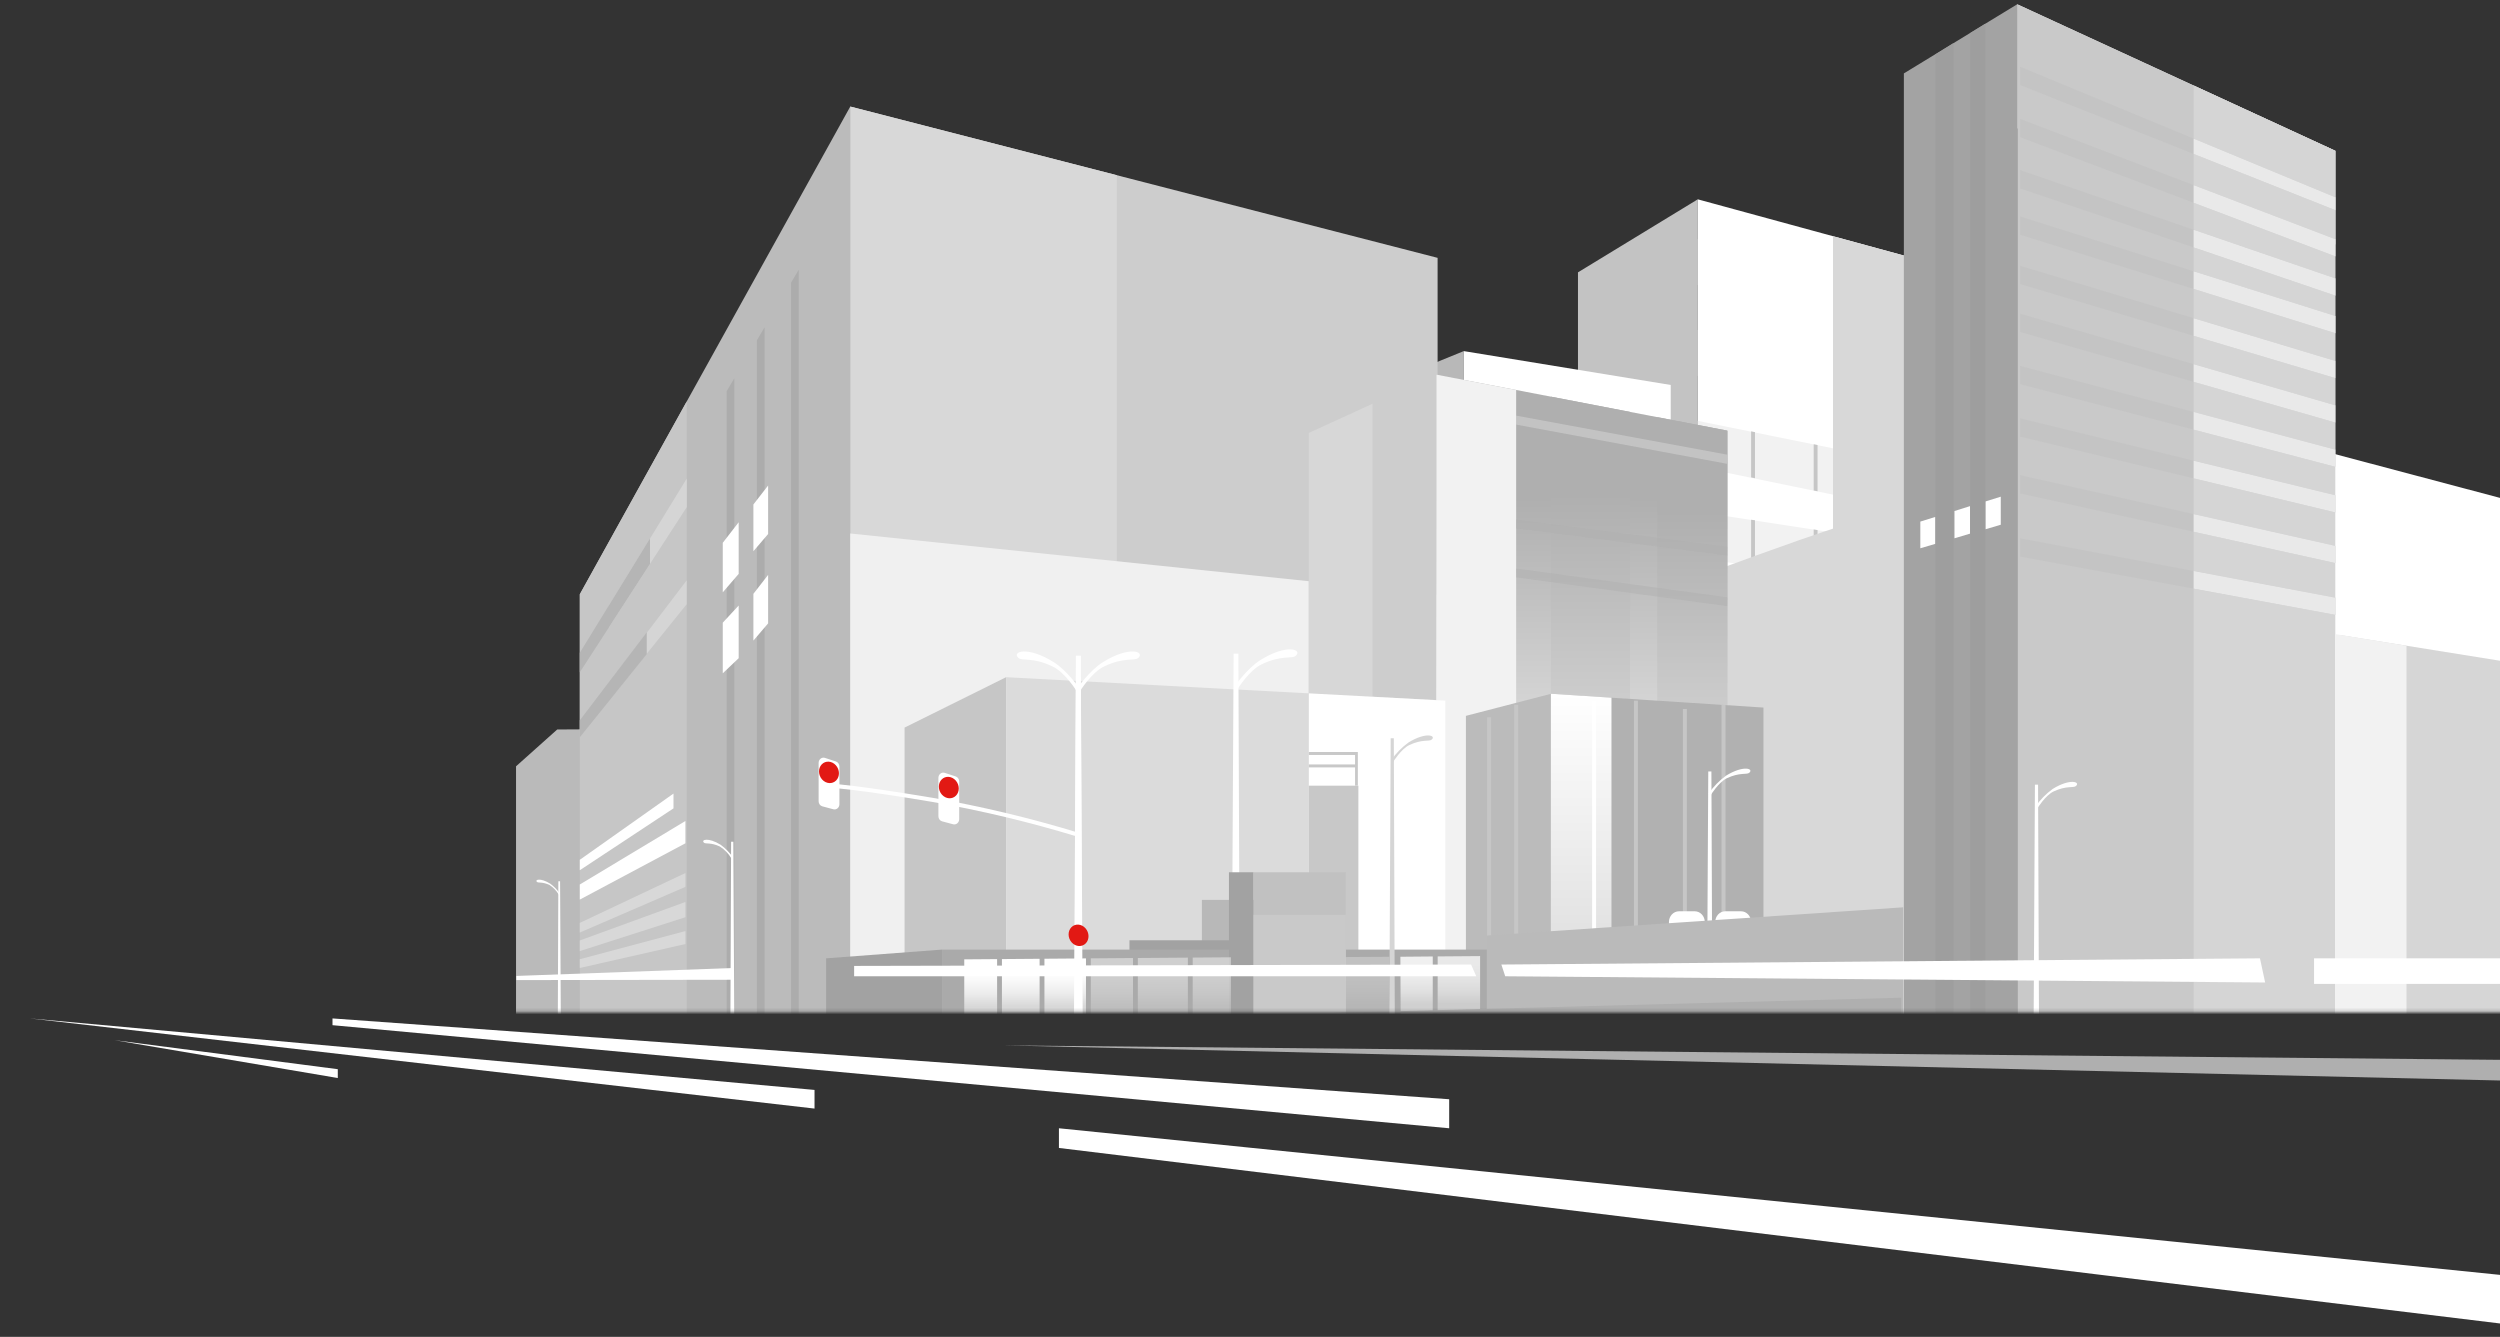 <svg width="748" height="400" viewBox="0 0 748 400" fill="none" xmlns="http://www.w3.org/2000/svg">
<rect x="0" y="0" width="748" height="400" fill="#333333" stroke="none"/>
<g clip-path="url(#clip0_28_2)">
<path d="M603.545 1.276V38.393L698.727 73.117V45.127L603.545 1.276Z" fill="#E6E6E6"/>
<path d="M698.727 73.117V45.127L656.333 25.595V57.925L698.727 73.117Z" fill="#C4C4C4"/>
<path d="M472.13 110.644V137.369L499.877 131.639V115.183L472.13 110.644Z" fill="#D8D8D8"/>
<path d="M240.088 123.194L235.395 130.064V114.65L240.088 107.122V123.194Z" fill="white"/>
<path d="M573.532 102.161L507.969 85.271V71.53L573.532 88.234V102.161Z" fill="#F2F2F2"/>
<path d="M573.532 128.403L507.969 112.467V98.726L573.532 114.476V128.403Z" fill="#F2F2F2"/>
<path d="M525.091 116.497V102.719L523.935 102.434V116.212L525.091 116.497Z" fill="#C6C6C6"/>
<path d="M523.935 89.239L525.091 89.549V75.759L523.935 75.461V89.239Z" fill="#C6C6C6"/>
<path d="M542.653 80.298V94.138L543.809 94.435V80.595L542.653 80.298Z" fill="#C6C6C6"/>
<path d="M542.653 106.998V120.838L543.809 121.123V107.283L542.653 106.998Z" fill="#C6C6C6"/>
<path d="M561.381 111.562V125.451L562.537 125.736V111.847L561.381 111.562Z" fill="#C6C6C6"/>
<path d="M561.381 85.147V99.036L562.537 99.334V85.444L561.381 85.147Z" fill="#C6C6C6"/>
<path d="M398.914 137.493L437.956 122.214V105.051L398.914 120.974V137.493Z" fill="#B8B8B8"/>
<path d="M574.561 50.671L579.07 48.228V40.303L574.561 42.833V50.671Z" fill="white"/>
<path d="M584.781 61.001L589.429 58.632V50.386L584.781 52.841V61.001Z" fill="white"/>
<path d="M574.561 85.866L579.07 83.745V75.771L574.561 77.954V85.866Z" fill="white"/>
<path d="M574.561 66.197L579.07 63.903V55.842L574.561 58.211V66.197Z" fill="white"/>
<path d="M584.781 81.091L589.429 78.909V70.761L584.781 73.006V81.091Z" fill="white"/>
<path d="M594.03 31.945V40.117L598.631 37.624V29.378L594.03 31.945Z" fill="white"/>
<path d="M584.781 45.127L589.429 42.61V34.512L584.781 37.116V45.127Z" fill="white"/>
<path d="M594.03 56.289L598.631 53.945V45.549L594.03 47.967V56.289Z" fill="white"/>
<path d="M594.03 76.763L598.631 74.618V66.296L594.03 68.529V76.763Z" fill="white"/>
<mask id="mask0_28_2" style="mask-type:luminance" maskUnits="userSpaceOnUse" x="-76" y="-373" width="933" height="676">
<path d="M856.72 -372.204H-75.736V302.853H856.72V-372.204Z" fill="white"/>
</mask>
<g mask="url(#mask0_28_2)">
<path d="M698.727 330.868L603.545 327.346V1.276L698.727 45.127V330.868Z" fill="#C9C9C9"/>
<path d="M192.549 305.333L154.398 305.098V229.276L166.722 218.263L192.549 218.114V305.333Z" fill="#BABABA"/>
<path d="M173.474 303.473H254.401V31.883L173.474 177.81V303.473Z" fill="#BBBBBB"/>
<path d="M205.463 120.131L173.474 177.81V303.473H205.463V120.131Z" fill="#C6C6C6"/>
<path d="M430.129 303.473H254.401V31.883L430.129 77.148V303.473Z" fill="#CDCDCD"/>
<path d="M334.172 52.432L254.401 31.883V303.473H334.172V52.432Z" fill="#D8D8D8"/>
<path d="M430.129 303.473H254.401V159.617L430.129 177.909V303.473Z" fill="#F0F0F0"/>
<path d="M507.97 305.953L472.13 305.842V81.488L507.97 59.637V305.953Z" fill="#C3C3C3"/>
<path d="M464.431 304.713H437.956V214.741L464.431 207.573V304.713Z" fill="#D8D8D8"/>
<path d="M586.585 314.225L507.97 312.923V59.637L586.585 81.079V314.225Z" fill="white"/>
<path d="M499.877 131.639L437.956 144.45V105.051L499.877 115.183V131.639Z" fill="white"/>
<path d="M664.263 325.672L748.405 328.363V149.076L664.263 126.753V325.672Z" fill="white"/>
<path d="M656.333 25.595V329.293L698.727 330.868V45.127L656.333 25.595Z" fill="#D5D5D5"/>
<path d="M228.77 97.908L226.458 101.802V305.023H228.77V97.908Z" fill="#ACACAC"/>
<path d="M217.406 305.023H219.718V113.161L217.406 117.055V305.023Z" fill="#ACACAC"/>
<path d="M238.99 80.695L236.678 84.588V305.023H238.99V80.695Z" fill="#ACACAC"/>
<path d="M221.013 171.708L216.25 177.227V162.407L221.013 156.256V171.708Z" fill="white"/>
<path d="M221.013 196.933L216.25 201.459V186.305L221.013 181.171V196.933Z" fill="white"/>
<path d="M229.822 159.778L225.417 164.925V150.936L229.822 145.269V159.778Z" fill="white"/>
<path d="M229.822 186.516L225.417 191.662V177.673L229.822 172.006V186.516Z" fill="white"/>
<path d="M182.075 187.867L205.486 151.717V143.173L182.075 181.369V187.867Z" fill="#D5D5D5"/>
<path d="M183.659 207.809L205.463 180.774V173.63L183.659 202.303V207.809Z" fill="#D5D5D5"/>
<path d="M173.474 260.378L201.509 241.863V237.436L173.474 257.253V260.378Z" fill="white"/>
<path d="M205.07 278.571L173.474 286.992V289.621L205.07 282.453V278.571Z" fill="#D8D8D8"/>
<path d="M205.07 261.209L173.474 276.128V279.017L205.07 265.351V261.209Z" fill="#D8D8D8"/>
<path d="M205.07 269.865L173.474 281.386V284.561L205.07 274.429V269.865Z" fill="#D8D8D8"/>
<path d="M205.07 245.645L173.474 264.644V269.158L205.07 252.317V245.645Z" fill="white"/>
<path d="M573.532 153.168L507.97 139.663V125.922L573.532 139.241V153.168Z" fill="#F2F2F2"/>
<path d="M573.532 177.14L507.97 166.859V153.119L573.532 163.201V177.14Z" fill="#F2F2F2"/>
<path d="M573.532 202.712L507.97 194.056V180.327L573.532 188.785V202.712Z" fill="#F2F2F2"/>
<path d="M573.532 228.346L507.97 221.252V207.524L573.532 215.138V228.346Z" fill="#F2F2F2"/>
<path d="M573.532 252.714L507.97 248.448V234.72L573.532 238.788V252.714Z" fill="#F2F2F2"/>
<path d="M573.532 278.212L507.97 275.657V261.916L573.532 264.272V278.212Z" fill="#F2F2F2"/>
<path d="M525.091 169.464V155.673L523.935 155.5V169.278L525.091 169.464Z" fill="#C6C6C6"/>
<path d="M525.091 143.086V129.296L523.935 129.06V142.838L525.091 143.086Z" fill="#C6C6C6"/>
<path d="M543.809 250.767V236.927L542.653 236.853V250.693L543.809 250.767Z" fill="#C6C6C6"/>
<path d="M542.653 211.517V224.972L543.809 225.109V211.653L542.653 211.517Z" fill="#C6C6C6"/>
<path d="M542.653 184.767V198.607L543.809 198.756V184.916L542.653 184.767Z" fill="#C6C6C6"/>
<path d="M542.653 132.917V146.757L543.809 146.992V133.152L542.653 132.917Z" fill="#C6C6C6"/>
<path d="M542.653 158.414V172.254L543.809 172.44V158.6L542.653 158.414Z" fill="#C6C6C6"/>
<path d="M525.091 196.251V182.46L523.935 182.312V196.089L525.091 196.251Z" fill="#C6C6C6"/>
<path d="M525.091 223.05V209.446L523.935 209.309V222.926L525.091 223.05Z" fill="#C6C6C6"/>
<path d="M561.382 161.341V175.23L562.538 175.416V161.514L561.382 161.341Z" fill="#C6C6C6"/>
<path d="M525.091 249.527V235.749L523.935 235.675V249.453L525.091 249.527Z" fill="#C6C6C6"/>
<path d="M561.382 136.774V150.663L562.538 150.911V137.009L561.382 136.774Z" fill="#C6C6C6"/>
<path d="M561.382 187.21V201.112L562.538 201.261V187.371L561.382 187.21Z" fill="#C6C6C6"/>
<path d="M525.091 276.302V262.511L523.935 262.474V276.252L525.091 276.302Z" fill="#C6C6C6"/>
<path d="M543.809 263.193L542.653 263.156V276.996L543.809 277.033V263.193Z" fill="#C6C6C6"/>
<path d="M562.538 263.875L561.382 263.838V277.728L562.538 277.777V263.875Z" fill="#C6C6C6"/>
<path d="M561.382 213.724V227.031L562.538 227.155V213.861L561.382 213.724Z" fill="#C6C6C6"/>
<path d="M561.382 238.031V251.921L562.538 252.007V238.105L561.382 238.031Z" fill="#C6C6C6"/>
<path d="M173.474 201.162L194.48 168.732V161.068L173.474 195.321V201.162Z" fill="#B5B5B5"/>
<path d="M173.474 220.595L193.509 195.742V189.169L173.474 215.522V220.595Z" fill="#B5B5B5"/>
<g style="mix-blend-mode:multiply">
<path d="M548.433 70.674V158.166C548.433 158.166 534.467 162.692 507.969 172.651V312.923L586.585 314.225V81.079L548.433 70.674Z" fill="#D8D8D8"/>
</g>
<path d="M429.747 314.225L391.596 313.357V129.531L429.747 112.082V314.225Z" fill="#CDCDCD"/>
<path d="M516.837 314.051L429.748 314.399V112.082L516.837 128.849V314.051Z" fill="url(#paint0_linear_28_2)"/>
<path d="M301.027 305.544L270.644 305.457V217.693L301.027 202.613V305.544Z" fill="#C6C6C6"/>
<path d="M432.441 305.544L301.027 305.457V202.613L432.441 209.632V305.544Z" fill="#DBDBDB"/>
<path d="M453.633 116.683L429.748 112.082V314.399L453.633 314.3V116.683Z" fill="#F2F2F2"/>
<path d="M464.038 352.669L438.603 352.62V214.183L464.038 207.586V352.669Z" fill="#BBBBBB"/>
<path d="M410.672 120.801L391.596 129.531V313.357L410.672 313.791V120.801Z" fill="#D7D7D7"/>
<path d="M495.831 124.806V314.138L516.837 314.051V128.849L495.831 124.806Z" fill="url(#paint1_linear_28_2)"/>
<path d="M487.703 123.244L464.038 118.68V314.262L487.703 314.163V123.244Z" fill="url(#paint2_linear_28_2)"/>
<path d="M527.623 349.768L464.038 349.73V207.586L527.623 211.703V349.768Z" fill="#B1B1B1"/>
<path d="M748.347 323.315L700.08 320.773V190L748.347 197.751V323.315Z" fill="#D6D6D6"/>
<path d="M720.023 193.2L698.727 189.728V320.773L720.023 321.306V193.2Z" fill="#F2F2F2"/>
<path d="M391.596 207.449V305.507L432.441 305.544V209.632L391.596 207.449Z" fill="white"/>
<path d="M482.154 208.751L464.038 207.586V349.73L482.154 349.743V208.751Z" fill="url(#paint3_linear_28_2)"/>
<path d="M391.596 235.067V290.439L406.429 290.452V235.067H391.596Z" fill="#C8C8C8"/>
<path fill-rule="evenodd" clip-rule="evenodd" d="M405.434 225.888H391.596V224.999H406.267V235.067H405.434V225.888Z" fill="#C8C8C8"/>
<path fill-rule="evenodd" clip-rule="evenodd" d="M405.851 229.608H391.596V228.72H405.851V229.608Z" fill="#C8C8C8"/>
<g opacity="0.5">
<path d="M516.837 136.054L453.633 124.36V127.039L516.767 138.77L516.837 136.054Z" fill="#D8D8D8"/>
<path d="M453.633 158.104L516.791 166.239L516.814 163.585L453.633 155.45V158.104Z" fill="#AFAFAF"/>
<path d="M453.633 172.75L516.791 181.369L516.814 178.703L453.633 170.096V172.75Z" fill="#AFAFAF"/>
</g>
<path d="M603.545 330.917L569.636 330.806V21.962L603.545 1.276V330.917Z" fill="#A3A3A3"/>
<path d="M584.781 161.055L589.429 159.667V151.432L584.781 152.895V161.055Z" fill="white"/>
<path d="M574.561 164.044L579.07 162.717V154.656L574.561 156.058V164.044Z" fill="white"/>
<path d="M594.03 158.364L598.631 157V148.605L594.03 150.043V158.364Z" fill="white"/>
<path d="M584.469 12.909V307.355H579.07V16.306" fill="#9E9E9E"/>
<path d="M594.03 7.08V307.355H589.429V9.945" fill="#9E9E9E"/>
<path d="M698.727 62.886L604.412 25.446V19.965L698.727 59.029V62.886Z" fill="#C4C4C4"/>
<path d="M698.727 76.701L604.412 41.047V35.566L698.727 71.567V76.701Z" fill="#C4C4C4"/>
<path d="M698.727 88.445L604.412 56.375V50.894L698.727 83.299V88.445Z" fill="#C4C4C4"/>
<path d="M698.727 99.693L604.412 70.24V64.759L698.727 94.547V99.693Z" fill="#C4C4C4"/>
<path d="M698.692 113.124L604.412 84.985V79.516L698.692 107.99V113.124Z" fill="#C4C4C4"/>
<path d="M698.692 126.418L604.412 99.334V93.852L698.692 121.272V126.418Z" fill="#C4C4C4"/>
<path d="M698.692 139.663L604.412 114.935V109.466L698.692 134.517V139.663Z" fill="#C4C4C4"/>
<path d="M698.692 153.317L604.412 130.635V125.154L698.692 148.17V153.317Z" fill="#C4C4C4"/>
<path d="M698.692 168.459L604.412 147.637V142.168L698.692 163.313V168.459Z" fill="#C4C4C4"/>
<path d="M698.692 183.961L604.412 166.537V161.056L698.692 178.814V183.961Z" fill="#C4C4C4"/>
<path d="M656.333 143.123L698.692 153.317V148.17L656.333 137.84V143.123Z" fill="#E9E9E9"/>
<path d="M656.333 128.552L698.692 139.663V134.517L656.333 123.256V128.552Z" fill="#E9E9E9"/>
<path d="M656.333 114.253L698.692 126.418V121.272L656.333 108.957V114.253Z" fill="#E9E9E9"/>
<path d="M656.333 159.108L698.692 168.459V163.313L656.333 153.813V159.108Z" fill="#E9E9E9"/>
<path d="M656.333 176.123L698.692 183.961V178.814L656.333 170.84V176.123Z" fill="#E9E9E9"/>
<path d="M656.333 74.023L698.727 88.445V83.299L656.333 68.74V74.023Z" fill="#E9E9E9"/>
<path d="M656.333 41.469V46.057L698.727 62.886V59.029L656.333 41.469Z" fill="#E9E9E9"/>
<path d="M656.333 100.487L698.692 113.124V107.99L656.333 95.204V100.487Z" fill="#E9E9E9"/>
<path d="M656.333 60.679L698.727 76.701V71.567L656.333 55.383V60.679Z" fill="#E9E9E9"/>
<path d="M656.333 86.449L698.727 99.694V94.547L656.333 81.166V86.449Z" fill="#E9E9E9"/>
<path fill-rule="evenodd" clip-rule="evenodd" d="M444.948 305.135V214.605H446.131V305.135H444.948Z" fill="#C6C6C6"/>
<path fill-rule="evenodd" clip-rule="evenodd" d="M453.041 301.414V210.884H454.224V301.414H453.041Z" fill="#C6C6C6"/>
<path fill-rule="evenodd" clip-rule="evenodd" d="M488.88 300.174V209.644H490.063V300.174H488.88Z" fill="#C6C6C6"/>
<path fill-rule="evenodd" clip-rule="evenodd" d="M476.36 300.174V209.644H477.543V300.174H476.36Z" fill="white"/>
<path fill-rule="evenodd" clip-rule="evenodd" d="M503.528 302.655V212.124H504.711V302.655H503.528Z" fill="#C6C6C6"/>
<path fill-rule="evenodd" clip-rule="evenodd" d="M515.089 301.414V210.884H516.272V301.414H515.089Z" fill="#C6C6C6"/>
<path d="M507.068 272.656H502.351C500.691 272.656 499.345 274.099 499.345 275.88V276.723C499.345 278.504 500.691 279.948 502.351 279.948H507.068C508.728 279.948 510.074 278.504 510.074 276.723V275.88C510.074 274.099 508.728 272.656 507.068 272.656Z" fill="white"/>
<path d="M520.918 272.656H516.201C514.541 272.656 513.195 274.099 513.195 275.88V276.723C513.195 278.504 514.541 279.948 516.201 279.948H520.918C522.578 279.948 523.924 278.504 523.924 276.723V275.88C523.924 274.099 522.578 272.656 520.918 272.656Z" fill="white"/>
<path d="M512.34 304.589H510.709L511.114 230.813H512.051L512.34 304.589Z" fill="white"/>
<path d="M511.843 237.907L511.195 237.46C512.646 235.363 514.417 233.544 516.432 232.078C521.681 228.841 524.826 229.995 523.369 231.223C522.652 231.843 520.525 231.024 516.698 232.835C514.213 234.025 511.866 237.87 511.843 237.907Z" fill="white"/>
<path d="M370.948 307.181H368.497L369.098 195.581H370.52L370.948 307.181Z" fill="white"/>
<path d="M370.173 206.296L369.202 205.626C369.352 205.378 373.191 199.921 377.121 197.491C385.052 192.53 389.839 194.341 387.654 196.251C386.567 197.181 383.364 195.941 377.572 198.731C373.78 200.442 370.243 206.246 370.173 206.296Z" fill="white"/>
<path d="M281.859 305.333L247.175 305.259V286.731L281.859 284.115V305.333Z" fill="#A2A2A2"/>
<path d="M375.792 290.452L359.607 290.377V269.233H375.792V290.452Z" fill="#B8B8B8"/>
<path d="M373.191 302.543L337.93 302.469V281.324H373.191V302.543Z" fill="#A2A2A2"/>
<path d="M445.54 305.333L281.859 305.259V284.115H445.54V305.333Z" fill="#AAAAAA"/>
<path d="M569.44 309.327L444.869 309.674V279.91L569.44 271.465V309.327Z" fill="#BABABA"/>
<path d="M375.064 307.975L367.699 307.789V260.986H375.064V307.975Z" fill="#A2A2A2"/>
<path d="M402.672 307.975L375.064 307.789V260.986H402.672V307.975Z" fill="#C1C1C1"/>
<path d="M402.672 307.975L375.064 307.838V273.71H402.672V307.975Z" fill="#C9C9C9"/>
<path opacity="0.44" d="M338.993 286.644L326.369 286.744V304.44L338.993 304.428V286.644Z" fill="url(#paint4_linear_28_2)"/>
<path d="M324.923 286.756L312.495 286.855V304.453L324.923 304.44V286.756Z" fill="url(#paint5_linear_28_2)"/>
<path d="M299.778 304.465L311.05 304.453V286.868L299.778 286.954V304.465Z" fill="url(#paint6_linear_28_2)"/>
<path opacity="0.44" d="M355.41 286.52L340.438 286.632V304.428L355.41 304.416V286.52Z" fill="url(#paint7_linear_28_2)"/>
<path d="M298.333 286.967L288.506 287.041V304.478L298.333 304.465V286.967Z" fill="url(#paint8_linear_28_2)"/>
<path opacity="0.44" d="M356.855 286.508V304.416L368.278 304.403V286.421L356.855 286.508Z" fill="url(#paint9_linear_28_2)"/>
<path opacity="0.74" d="M442.846 286.062L430.152 286.161V303.758L442.846 303.746V286.062Z" fill="url(#paint10_linear_28_2)"/>
<path opacity="0.82" d="M419.077 303.758H428.684V286.173L418.996 286.26L419.077 303.758Z" fill="url(#paint11_linear_28_2)"/>
<path opacity="0.27" d="M415.689 286.272L402.672 286.347V303.771H415.689V286.272Z" fill="url(#paint12_linear_28_2)"/>
<path d="M568.862 304.304L398.914 303.064L568.862 298.513" fill="#AFAFAF"/>
<path d="M246.043 241.255L249.337 242.136C249.552 242.194 249.777 242.199 249.994 242.151C250.211 242.102 250.415 242.001 250.59 241.855C250.765 241.709 250.906 241.522 251.004 241.309C251.101 241.095 251.152 240.861 251.153 240.623V229.325C251.151 228.99 251.048 228.665 250.861 228.397C250.674 228.129 250.411 227.933 250.112 227.837L246.817 226.758C246.6 226.686 246.37 226.67 246.145 226.711C245.921 226.752 245.709 226.849 245.526 226.993C245.343 227.138 245.193 227.327 245.09 227.544C244.987 227.762 244.933 228.002 244.933 228.246V239.742C244.932 240.092 245.041 240.431 245.242 240.706C245.444 240.981 245.726 241.174 246.043 241.255Z" fill="white"/>
<path d="M323.779 307.814H321.328L321.929 196.213H323.351L323.779 307.814Z" fill="white"/>
<path d="M323.039 206.941L322.068 206.271C322.218 206.01 326.056 200.554 329.987 198.123C337.918 193.163 342.704 194.973 340.531 196.883C339.433 197.826 336.23 196.573 330.438 199.363C326.623 201.075 323.074 206.879 323.039 206.941Z" fill="white"/>
<path d="M417.319 303.771H415.689L416.094 220.892H417.03L417.319 303.771Z" fill="#D5D5D5"/>
<path d="M416.822 227.986L416.186 227.539C417.625 225.435 419.393 223.614 421.412 222.157C426.66 218.908 429.817 220.074 428.348 221.301C427.632 221.922 425.516 221.103 421.678 222.914C419.192 224.104 416.845 227.936 416.822 227.986Z" fill="#D5D5D5"/>
<path d="M218.539 304.478H219.695L219.417 251.846H218.747L218.539 304.478Z" fill="white"/>
<path d="M218.885 256.906L219.348 256.583C218.314 255.089 217.051 253.793 215.614 252.751C211.868 250.432 209.625 251.263 210.642 252.144C211.151 252.578 212.666 251.995 215.394 253.285C216.802 254.187 217.997 255.427 218.885 256.906Z" fill="white"/>
<path d="M166.896 304.999H167.797L167.578 263.665H167.057L166.896 304.999Z" fill="white"/>
<path d="M167.161 267.633L167.52 267.385C166.716 266.205 165.726 265.186 164.595 264.372C161.647 262.549 159.889 263.206 160.687 263.888C161.092 264.235 162.271 263.776 164.421 264.793C165.529 265.498 166.467 266.47 167.161 267.633Z" fill="white"/>
<path d="M610.077 308.558H608.447L608.851 234.782H609.788L610.077 308.558Z" fill="white"/>
<path d="M609.579 241.863L608.932 241.429C610.38 239.329 612.151 237.509 614.169 236.047C619.418 232.798 622.574 233.963 621.106 235.191C620.389 235.811 618.273 234.993 614.435 236.803C611.95 237.994 609.603 241.826 609.579 241.863Z" fill="white"/>
<path d="M281.882 245.745L285.176 246.625C285.392 246.681 285.617 246.684 285.834 246.634C286.051 246.584 286.254 246.481 286.429 246.334C286.603 246.188 286.745 246 286.842 245.786C286.94 245.573 286.991 245.338 286.992 245.1V233.814C286.99 233.478 286.889 233.151 286.701 232.881C286.514 232.611 286.251 232.412 285.951 232.314L282.656 231.235C282.439 231.163 282.209 231.147 281.984 231.188C281.76 231.229 281.548 231.326 281.365 231.47C281.182 231.615 281.033 231.804 280.93 232.021C280.827 232.239 280.773 232.479 280.772 232.723V244.219C280.77 244.57 280.879 244.912 281.08 245.188C281.281 245.465 281.564 245.661 281.882 245.745Z" fill="white"/>
<path d="M321.49 307.814H323.952L323.351 196.213H321.929L321.49 307.814Z" fill="white"/>
<path d="M322.23 206.941L323.201 206.271C323.05 206.01 319.212 200.554 315.281 198.123C307.351 193.163 302.564 194.973 304.749 196.883C305.836 197.826 309.039 196.573 314.831 199.363C318.657 201.075 322.195 206.879 322.23 206.941Z" fill="white"/>
<path d="M322.392 250.333C308.054 245.962 293.494 242.479 278.783 239.904C256.725 236.183 248.852 235.712 248.725 235.699L248.794 234.459C248.875 234.459 256.794 234.993 278.853 238.676C293.614 241.257 308.224 244.748 322.611 249.13L322.392 250.333Z" fill="white"/>
</g>
<path d="M154.5 293.242L219.348 293.143V289.621L154.5 292V293.242Z" fill="white"/>
<path d="M255.557 289.001L440.152 288.591L441.69 292.101H255.557V289.001Z" fill="white"/>
<path d="M449.205 288.591L676.183 286.731L677.732 293.961L450.361 292.101L449.205 288.591Z" fill="white"/>
<path d="M907.6 286.731H692.368V294.383H907.6V286.731Z" fill="white"/>
<path d="M99.483 304.713L433.597 328.896V337.577L99.483 306.735V304.713Z" fill="white"/>
<path d="M34.301 311.224L101.067 322.546V319.905L34.301 311.224Z" fill="white"/>
<path d="M243.707 326.106V331.686L8.925 304.713L243.707 326.106Z" fill="white"/>
<path d="M316.831 337.577V343.468L749.561 396.174V381.602L316.831 337.577Z" fill="white"/>
<path d="M749.214 317.115L300.067 312.774L749.214 323.315V317.115Z" fill="#AFAFAF"/>
<path d="M250.181 233.505C251.32 232.335 251.281 230.308 250.093 228.977C248.905 227.646 247.019 227.515 245.88 228.685C244.74 229.855 244.78 231.882 245.967 233.213C247.155 234.544 249.042 234.675 250.181 233.505Z" fill="#E21914"/>
<path d="M286.033 238.049C287.172 236.879 287.133 234.852 285.945 233.521C284.757 232.19 282.871 232.059 281.732 233.229C280.592 234.399 280.632 236.426 281.819 237.757C283.007 239.088 284.894 239.219 286.033 238.049Z" fill="#E21914"/>
<path d="M324.855 282.256C325.994 281.086 325.955 279.059 324.767 277.728C323.579 276.397 321.693 276.267 320.553 277.437C319.414 278.606 319.454 280.634 320.641 281.965C321.829 283.295 323.715 283.426 324.855 282.256Z" fill="#E21914"/>
</g>
<defs>
<linearGradient id="paint0_linear_28_2" x1="473.287" y1="216.663" x2="473.287" y2="137.183" gradientUnits="userSpaceOnUse">
<stop stop-color="#D8D8D8"/>
<stop offset="0.85" stop-color="#AFAFAF"/>
</linearGradient>
<linearGradient id="paint1_linear_28_2" x1="506.34" y1="314.126" x2="506.34" y2="124.806" gradientUnits="userSpaceOnUse">
<stop stop-color="white"/>
<stop offset="0.85" stop-color="#AFAFAF"/>
</linearGradient>
<linearGradient id="paint2_linear_28_2" x1="475.865" y1="314.262" x2="475.865" y2="118.68" gradientUnits="userSpaceOnUse">
<stop stop-color="white"/>
<stop offset="0.85" stop-color="#AFAFAF"/>
</linearGradient>
<linearGradient id="paint3_linear_28_2" x1="473.101" y1="349.743" x2="473.101" y2="207.586" gradientUnits="userSpaceOnUse">
<stop stop-color="#C6C6C6"/>
<stop offset="1" stop-color="white"/>
</linearGradient>
<linearGradient id="paint4_linear_28_2" x1="332.681" y1="304.44" x2="332.681" y2="286.644" gradientUnits="userSpaceOnUse">
<stop offset="0.19" stop-color="#D8D8D8"/>
<stop offset="0.41" stop-color="#ECECEC"/>
<stop offset="0.65" stop-color="#FAFAFA"/>
<stop offset="0.85" stop-color="white"/>
</linearGradient>
<linearGradient id="paint5_linear_28_2" x1="318.704" y1="304.453" x2="318.704" y2="286.756" gradientUnits="userSpaceOnUse">
<stop offset="0.19" stop-color="#D8D8D8"/>
<stop offset="0.41" stop-color="#ECECEC"/>
<stop offset="0.65" stop-color="#FAFAFA"/>
<stop offset="0.85" stop-color="white"/>
</linearGradient>
<linearGradient id="paint6_linear_28_2" x1="305.409" y1="304.465" x2="305.409" y2="286.868" gradientUnits="userSpaceOnUse">
<stop offset="0.19" stop-color="#D8D8D8"/>
<stop offset="0.41" stop-color="#ECECEC"/>
<stop offset="0.65" stop-color="#FAFAFA"/>
<stop offset="0.85" stop-color="white"/>
</linearGradient>
<linearGradient id="paint7_linear_28_2" x1="347.93" y1="304.428" x2="347.93" y2="286.52" gradientUnits="userSpaceOnUse">
<stop offset="0.19" stop-color="#D8D8D8"/>
<stop offset="0.41" stop-color="#ECECEC"/>
<stop offset="0.65" stop-color="#FAFAFA"/>
<stop offset="0.85" stop-color="white"/>
</linearGradient>
<linearGradient id="paint8_linear_28_2" x1="293.42" y1="304.478" x2="293.42" y2="286.967" gradientUnits="userSpaceOnUse">
<stop offset="0.19" stop-color="#D8D8D8"/>
<stop offset="0.41" stop-color="#ECECEC"/>
<stop offset="0.65" stop-color="#FAFAFA"/>
<stop offset="0.85" stop-color="white"/>
</linearGradient>
<linearGradient id="paint9_linear_28_2" x1="362.566" y1="304.416" x2="362.566" y2="286.421" gradientUnits="userSpaceOnUse">
<stop offset="0.19" stop-color="#D8D8D8"/>
<stop offset="0.41" stop-color="#ECECEC"/>
<stop offset="0.65" stop-color="#FAFAFA"/>
<stop offset="0.85" stop-color="white"/>
</linearGradient>
<linearGradient id="paint10_linear_28_2" x1="436.499" y1="303.758" x2="436.499" y2="286.062" gradientUnits="userSpaceOnUse">
<stop offset="0.19" stop-color="#D8D8D8"/>
<stop offset="0.41" stop-color="#ECECEC"/>
<stop offset="0.65" stop-color="#FAFAFA"/>
<stop offset="0.85" stop-color="white"/>
</linearGradient>
<linearGradient id="paint11_linear_28_2" x1="423.84" y1="303.758" x2="423.84" y2="286.173" gradientUnits="userSpaceOnUse">
<stop offset="0.19" stop-color="#D8D8D8"/>
<stop offset="0.41" stop-color="#ECECEC"/>
<stop offset="0.65" stop-color="#FAFAFA"/>
<stop offset="0.85" stop-color="white"/>
</linearGradient>
<linearGradient id="paint12_linear_28_2" x1="409.181" y1="303.771" x2="409.181" y2="286.272" gradientUnits="userSpaceOnUse">
<stop offset="0.19" stop-color="#D8D8D8"/>
<stop offset="0.41" stop-color="#ECECEC"/>
<stop offset="0.65" stop-color="#FAFAFA"/>
<stop offset="0.85" stop-color="white"/>
</linearGradient>
<clipPath id="clip0_28_2">
<rect width="748" height="400" fill="white"/>
</clipPath>
</defs>
</svg>

